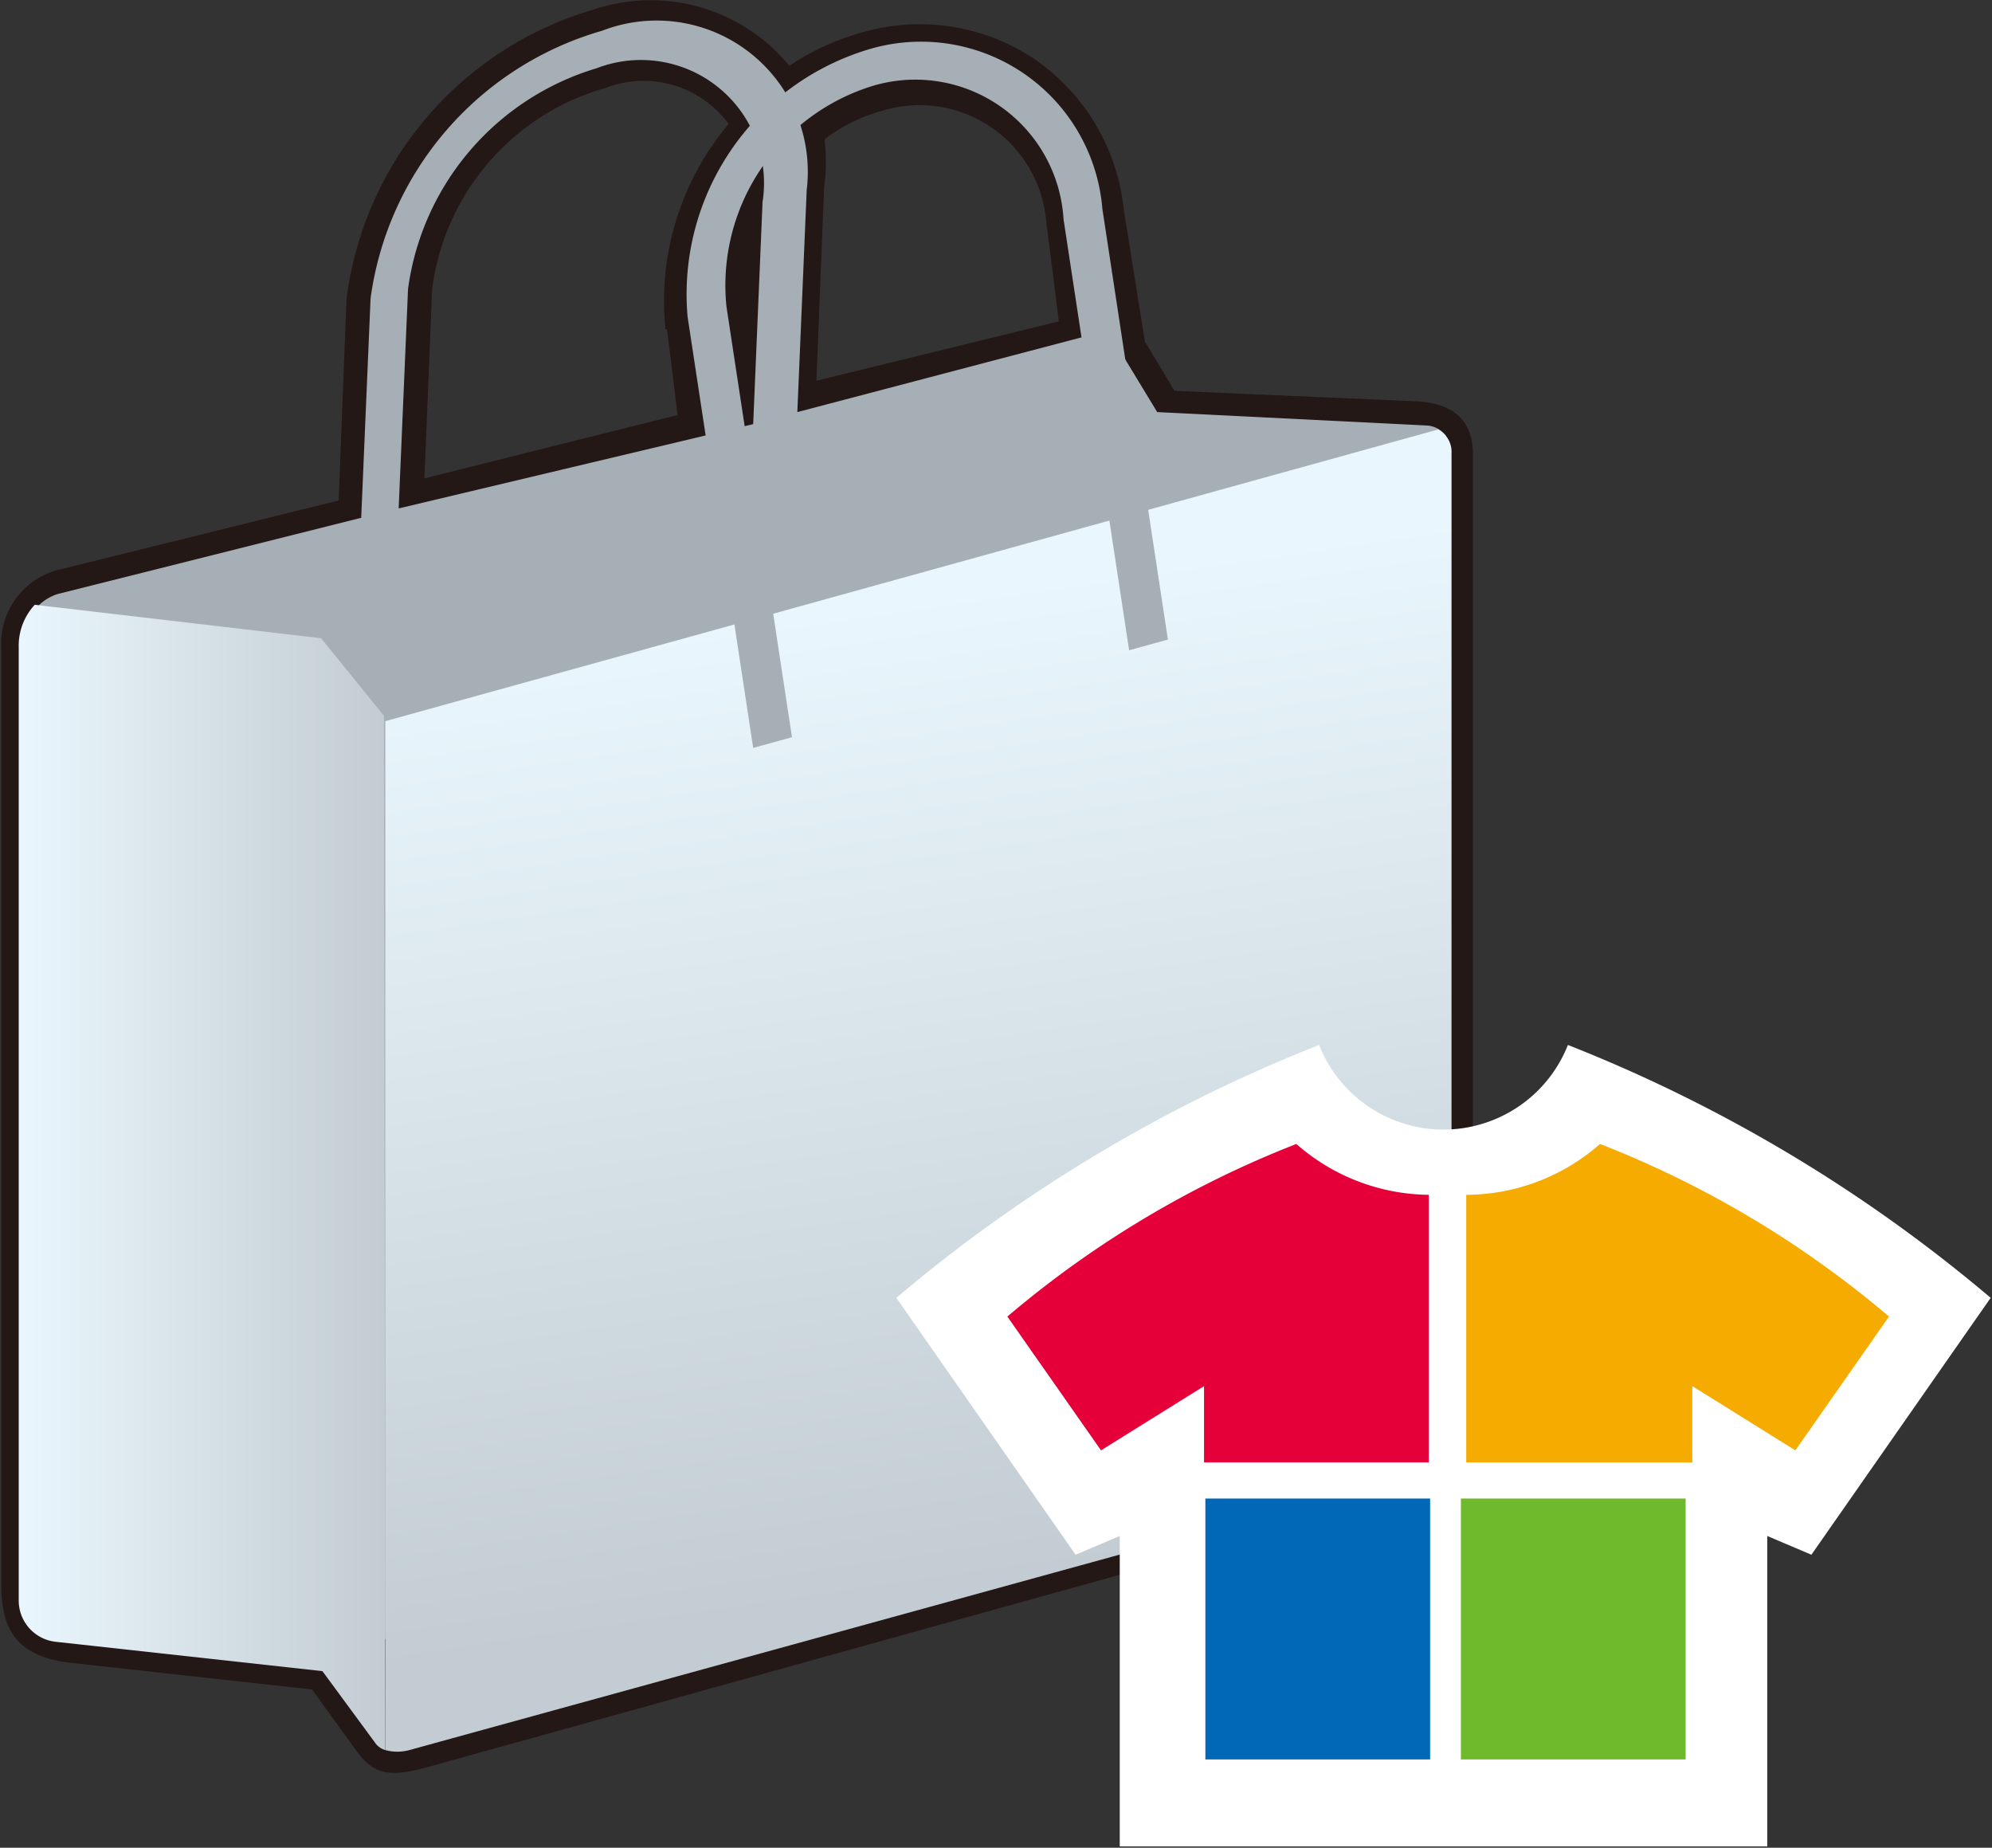 <svg id="レイヤー_1" data-name="レイヤー 1" xmlns="http://www.w3.org/2000/svg" xmlns:xlink="http://www.w3.org/1999/xlink" viewBox="0 0 14.89 13.81"><rect x="0" y="0" width="14.89" height="13.81" fill="#333333" stroke="none"/><defs><style>.cls-1{fill:#231815;stroke:#231815;stroke-miterlimit:10;stroke-width:0.1px;}.cls-2{fill:#a6afb5;}.cls-3{fill:url(#名称未設定グラデーション_4);}.cls-4{fill:url(#名称未設定グラデーション_4-2);}.cls-5{fill:#fff;}.cls-6{fill:#0068b7;}.cls-7{fill:#6fba2c;}.cls-8{fill:#e60039;}.cls-9{fill:#f6ab00;}</style><linearGradient id="名称未設定グラデーション_4" x1="478.19" y1="395.73" x2="480.91" y2="395.73" gradientUnits="userSpaceOnUse"><stop offset="0" stop-color="#eaf6fd"/><stop offset="1" stop-color="#c2ccd2"/></linearGradient><linearGradient id="名称未設定グラデーション_4-2" x1="484.36" y1="391.47" x2="485.43" y2="398.74" xlink:href="#名称未設定グラデーション_4"/></defs><title>icon_商品3</title><path class="cls-1" d="M486.79,389.89l-.24-.4-.16-1a1.51,1.51,0,0,0-.65-1.09,1.49,1.49,0,0,0-1.24-.19,1.8,1.8,0,0,0-.57.27,1.29,1.29,0,0,0-1.44-.44,2.54,2.54,0,0,0-1.81,2.12l-.06,1.54-2.1.52a.52.52,0,0,0-.42.55v7c0,.32.11.49.49.53l1.81.2.34.47c.12.17.22.18.48.11l7.45-2.07a.42.42,0,0,0,.33-.44v-7.25c0-.22-.11-.33-.36-.35Zm-3.72-.56.09.73-2,.5.06-1.48a1.85,1.85,0,0,1,1.33-1.55.84.84,0,0,1,1,.32A2,2,0,0,0,483.06,389.33Zm.52.07,0-.17a1.32,1.32,0,0,1,.05-.56Zm.5.43.06-1.51a1.4,1.4,0,0,0,0-.38,1.29,1.29,0,0,1,.47-.24,1,1,0,0,1,1.29.87l.1.79Z" transform="translate(-478.04 -386.92)"/><path class="cls-2" d="M486.69,390l-.37-.61L484,390l.07-1.66a1.13,1.13,0,0,0-1.53-1.19,2.42,2.42,0,0,0-1.73,2l-.07,1.64-2.27.57a.36.36,0,0,0-.18.13v7.21l3.52.63,4.53-2.21,2.51-6.94a.19.19,0,0,0-.15-.08Zm-5.67.72.07-1.64a2,2,0,0,1,1.41-1.65.92.92,0,0,1,1.24,1l-.07,1.66Z" transform="translate(-478.04 -386.92)"/><path class="cls-3" d="M480.92,400a.14.14,0,0,1-.08-.06l-.39-.53-2-.22a.31.31,0,0,1-.27-.31v-7.12a.45.45,0,0,1,.12-.32l2.14.25.47.58Z" transform="translate(-478.04 -386.92)"/><path class="cls-4" d="M488.89,397.61a.31.31,0,0,1-.23.31L481.1,400a.34.34,0,0,1-.18,0v-7.69l7.87-2.18a.19.19,0,0,1,.1.18Z" transform="translate(-478.04 -386.92)"/><path class="cls-2" d="M486.28,388.48a1.36,1.36,0,0,0-1.75-1.19,1.91,1.91,0,0,0-1.35,2l.49,3.22.29-.08-.49-3.22a1.56,1.56,0,0,1,1.1-1.65,1.11,1.11,0,0,1,1.42,1l.49,3.22.29-.08Z" transform="translate(-478.04 -386.92)"/><path class="cls-5" d="M489.76,394.73a1,1,0,0,1-1.86,0,11.31,11.31,0,0,0-3.16,1.89l1.34,1.92.33-.14v2.32h4.84v-2.32l.33.14,1.34-1.92A11.31,11.31,0,0,0,489.76,394.73Z" transform="translate(-478.04 -386.92)"/><polygon class="cls-6" points="10.69 11.2 9.01 11.2 9.01 13.15 9.37 13.15 10.69 13.15 10.69 11.2"/><polygon class="cls-7" points="10.92 11.2 10.92 13.15 12.25 13.15 12.6 13.15 12.6 11.2 10.92 11.2"/><path class="cls-8" d="M487.73,395.47a7.6,7.6,0,0,0-2.16,1.29l.7,1,.77-.48v.57h1.68v-2A1.52,1.52,0,0,1,487.73,395.47Z" transform="translate(-478.04 -386.92)"/><path class="cls-9" d="M490,395.47a7.6,7.6,0,0,1,2.16,1.29l-.7,1-.77-.48v.57H489v-2A1.52,1.52,0,0,0,490,395.47Z" transform="translate(-478.04 -386.92)"/></svg>